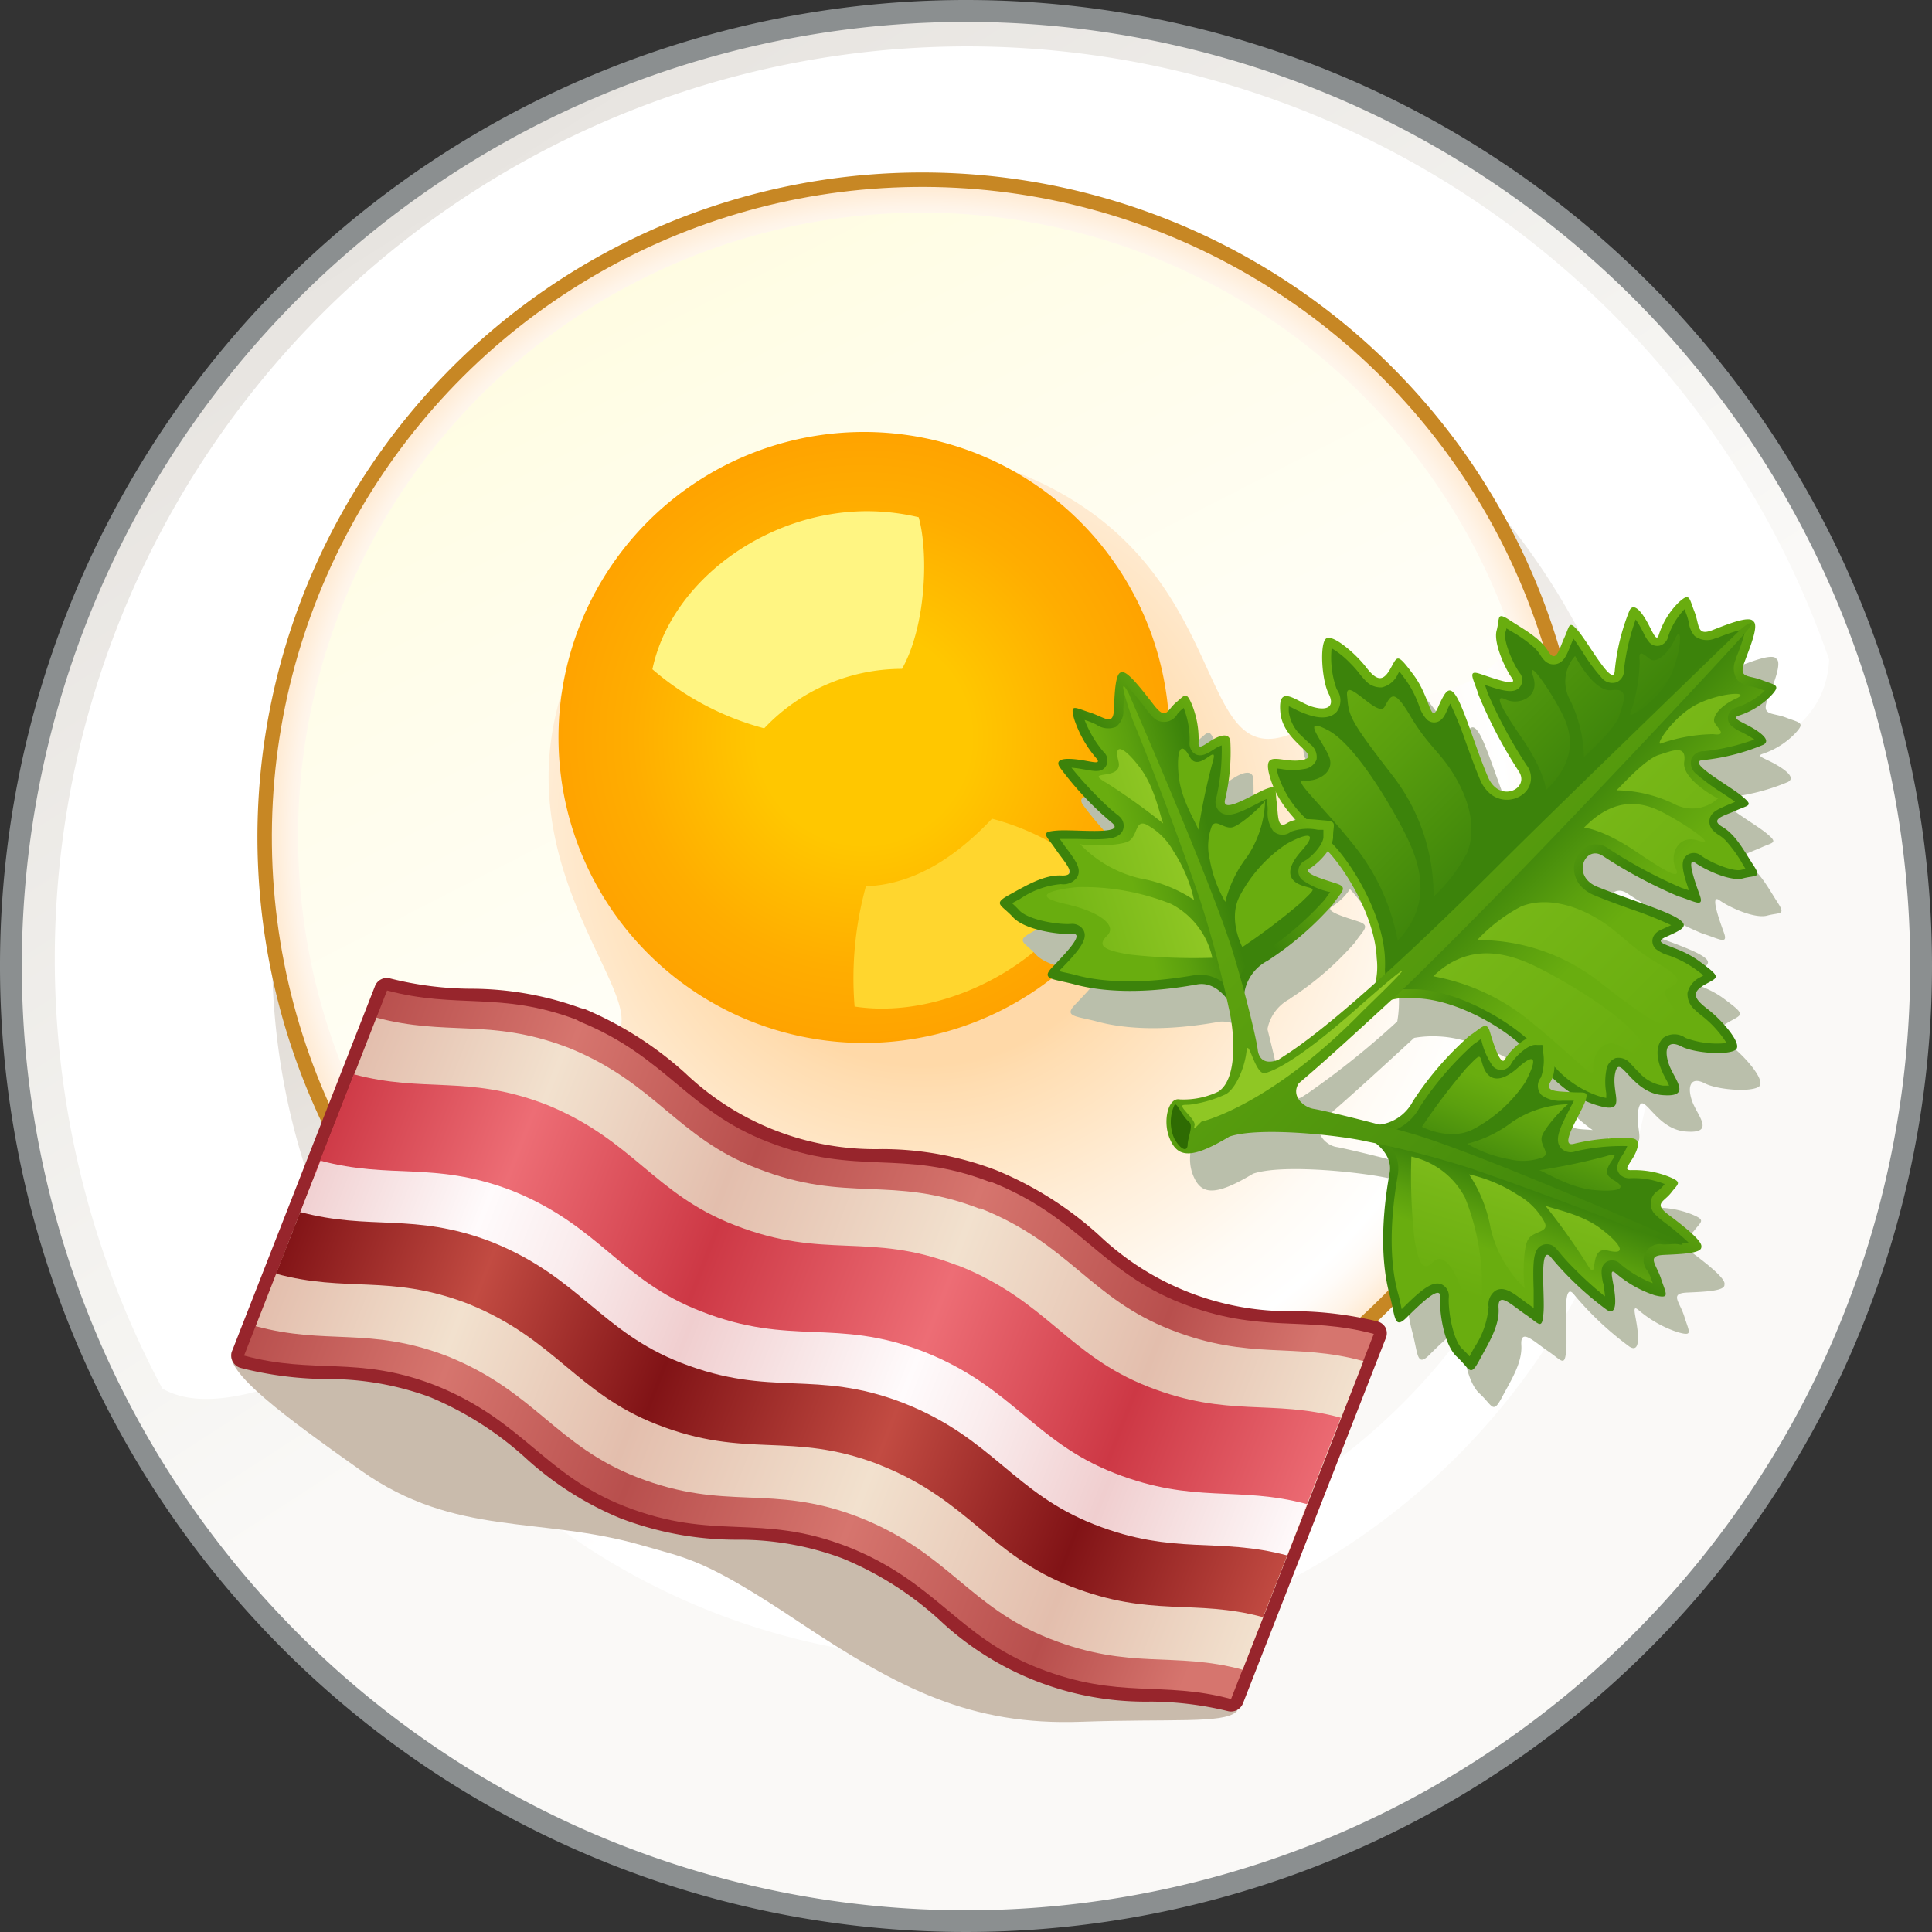 <svg xmlns="http://www.w3.org/2000/svg" xmlns:xlink="http://www.w3.org/1999/xlink" viewBox="0 0 187.84 187.85"><rect x="0" y="0" width="187.84" height="187.85" fill="#333333" stroke="none"/><defs><linearGradient id="linear-gradient" x1="6.99" y1="-41.16" x2="99.66" y2="102.84" gradientUnits="userSpaceOnUse"><stop offset="0" stop-color="#dbd6d1"/><stop offset="0.83" stop-color="#f4f3f0"/><stop offset="1" stop-color="#faf9f7"/></linearGradient><linearGradient id="linear-gradient-2" x1="66.19" y1="45.5" x2="109.54" y2="121.19" gradientUnits="userSpaceOnUse"><stop offset="0" stop-color="#dbcfc2"/><stop offset="0.54" stop-color="#ede8e1"/><stop offset="1" stop-color="#fff"/></linearGradient><linearGradient id="linear-gradient-3" x1="66.19" y1="44.5" x2="109.54" y2="120.19" gradientUnits="userSpaceOnUse"><stop offset="0" stop-color="#d6cfc7"/><stop offset="0.58" stop-color="#edeae6"/><stop offset="1" stop-color="#fff"/></linearGradient><linearGradient id="linear-gradient-4" x1="-10.6" y1="-10.6" x2="124.41" y2="124.42" xlink:href="#linear-gradient"/><radialGradient id="radial-gradient" cx="89.66" cy="81.38" r="63.22" gradientTransform="translate(1.02 -1.11) rotate(0.71)" gradientUnits="userSpaceOnUse"><stop offset="0.35" stop-color="#ffd9a8"/><stop offset="0.39" stop-color="#ffddb1"/><stop offset="0.62" stop-color="#ffefdb"/><stop offset="0.79" stop-color="#fffbf5"/><stop offset="0.9" stop-color="#fff"/><stop offset="0.93" stop-color="#fffcf9"/><stop offset="0.97" stop-color="#fff4e8"/><stop offset="1" stop-color="#ffebd4"/></radialGradient><linearGradient id="linear-gradient-5" x1="114.89" y1="130.84" x2="59.29" y2="21.86" gradientUnits="userSpaceOnUse"><stop offset="0" stop-color="#fff"/><stop offset="0.35" stop-color="#fffef9"/><stop offset="0.82" stop-color="#fffde8"/><stop offset="1" stop-color="#fffce0"/></linearGradient><radialGradient id="radial-gradient-2" cx="84" cy="71.69" r="29.69" gradientUnits="userSpaceOnUse"><stop offset="0.35" stop-color="#ffc700"/><stop offset="0.35" stop-color="#ffc700"/><stop offset="0.76" stop-color="#ffad00"/><stop offset="1" stop-color="#ffa300"/></radialGradient><linearGradient id="linear-gradient-6" x1="651.86" y1="905.11" x2="664.5" y2="905.11" gradientTransform="translate(328.28 -1024.78) rotate(45)" gradientUnits="userSpaceOnUse"><stop offset="0" stop-color="#69ad0f"/><stop offset="0.38" stop-color="#5ba00e"/><stop offset="1" stop-color="#3c830b"/></linearGradient><linearGradient id="linear-gradient-7" x1="667.04" y1="904.66" x2="654.9" y2="904.66" xlink:href="#linear-gradient-6"/><linearGradient id="linear-gradient-8" x1="152.22" y1="106.87" x2="145.87" y2="119.73" gradientTransform="matrix(1, 0, 0, 1, 0, 0)" xlink:href="#linear-gradient-6"/><linearGradient id="linear-gradient-9" x1="683.59" y1="941.31" x2="679.73" y2="933.13" gradientTransform="translate(328.28 -1024.78) rotate(45)" gradientUnits="userSpaceOnUse"><stop offset="0.23" stop-color="#69ad0f"/><stop offset="0.52" stop-color="#5ba00e"/><stop offset="1" stop-color="#3c830b"/></linearGradient><linearGradient id="linear-gradient-10" x1="123.45" y1="75.5" x2="115.48" y2="82.15" gradientTransform="matrix(1, 0, 0, 1, 0, 0)" xlink:href="#linear-gradient-6"/><linearGradient id="linear-gradient-11" x1="628.52" y1="938.21" x2="632.83" y2="930.75" xlink:href="#linear-gradient-6"/><linearGradient id="linear-gradient-12" x1="616.92" y1="917.01" x2="693.73" y2="917.01" xlink:href="#linear-gradient-6"/><linearGradient id="linear-gradient-13" x1="684.06" y1="944.1" x2="674.74" y2="926.44" gradientTransform="translate(328.28 -1024.78) rotate(45)" gradientUnits="userSpaceOnUse"><stop offset="0" stop-color="#69ad0f"/><stop offset="0.44" stop-color="#77b717"/><stop offset="1" stop-color="#8fc724"/></linearGradient><linearGradient id="linear-gradient-14" x1="673.04" y1="923.83" x2="677.92" y2="934.57" xlink:href="#linear-gradient-9"/><linearGradient id="linear-gradient-15" x1="2849.8" y1="944.1" x2="2840.48" y2="926.44" gradientTransform="matrix(-0.71, -0.71, -0.71, 0.71, 2786.5, 1433.44)" xlink:href="#linear-gradient-13"/><linearGradient id="linear-gradient-16" x1="2838.77" y1="923.83" x2="2843.65" y2="934.57" gradientTransform="matrix(-0.71, -0.71, -0.71, 0.71, 2786.5, 1433.44)" xlink:href="#linear-gradient-9"/><linearGradient id="linear-gradient-17" x1="677.95" y1="905.13" x2="633.6" y2="905.13" xlink:href="#linear-gradient-13"/><linearGradient id="linear-gradient-18" x1="621.41" y1="905.13" x2="655.26" y2="905.13" xlink:href="#linear-gradient-9"/><linearGradient id="linear-gradient-19" x1="3667.93" y1="1760.76" x2="3667.93" y2="1863.29" gradientTransform="translate(3102.49 -2625.03) rotate(111.37)" gradientUnits="userSpaceOnUse"><stop offset="0.05" stop-color="#d6756e"/><stop offset="0.19" stop-color="#b84f4d"/><stop offset="0.4" stop-color="#d6756e"/><stop offset="0.61" stop-color="#b84f4d"/><stop offset="0.81" stop-color="#d6756e"/><stop offset="1" stop-color="#b84f4d"/></linearGradient><linearGradient id="linear-gradient-20" x1="3667.77" y1="1760.95" x2="3667.77" y2="1862.73" gradientTransform="translate(3102.49 -2625.03) rotate(111.37)" gradientUnits="userSpaceOnUse"><stop offset="0" stop-color="#f2e1ce"/><stop offset="0.19" stop-color="#e3bead"/><stop offset="0.4" stop-color="#f2e1ce"/><stop offset="0.63" stop-color="#e3bead"/><stop offset="0.82" stop-color="#f2e1ce"/><stop offset="1" stop-color="#e3bead"/></linearGradient><linearGradient id="linear-gradient-21" x1="3662.82" y1="1759.83" x2="3662.82" y2="1863.67" gradientTransform="translate(3102.49 -2625.03) rotate(111.37)" gradientUnits="userSpaceOnUse"><stop offset="0" stop-color="#ed6d75"/><stop offset="0.2" stop-color="#cd3845"/><stop offset="0.4" stop-color="#ed6d75"/><stop offset="0.62" stop-color="#cd3845"/><stop offset="0.82" stop-color="#ed6d75"/><stop offset="1" stop-color="#cd3845"/></linearGradient><linearGradient id="linear-gradient-22" x1="3671.12" y1="1760.16" x2="3671.12" y2="1863.56" gradientTransform="translate(3102.49 -2625.03) rotate(111.37)" gradientUnits="userSpaceOnUse"><stop offset="0" stop-color="#fffbfc"/><stop offset="0.19" stop-color="#f0cecf"/><stop offset="0.32" stop-color="#faeced"/><stop offset="0.4" stop-color="#fffbfc"/><stop offset="0.61" stop-color="#f0cecf"/><stop offset="0.74" stop-color="#faeced"/><stop offset="0.83" stop-color="#fffbfc"/><stop offset="1" stop-color="#f0cecf"/></linearGradient><linearGradient id="linear-gradient-23" x1="3675.22" y1="1760.45" x2="3675.22" y2="1863.14" gradientTransform="translate(3102.49 -2625.03) rotate(111.37)" gradientUnits="userSpaceOnUse"><stop offset="0" stop-color="#c24b42"/><stop offset="0.2" stop-color="#811316"/><stop offset="0.4" stop-color="#c24b42"/><stop offset="0.62" stop-color="#811316"/><stop offset="0.81" stop-color="#c24b42"/><stop offset="1" stop-color="#811316"/></linearGradient></defs><g id="Layer_2" data-name="Layer 2"><g id="Layer_1-2" data-name="Layer 1"><path d="M187.84,93.92A93.92,93.92,0,1,1,93.92,0,93.92,93.92,0,0,1,187.84,93.92Z" style="fill:#8b8f90"/><path d="M185.72,93.92A91.8,91.8,0,1,1,93.92,2.13,91.8,91.8,0,0,1,185.72,93.92Z" style="fill:url(#linear-gradient)"/><path d="M161.38,93.92A67.46,67.46,0,1,1,93.92,26.47,67.46,67.46,0,0,1,161.38,93.92Z" style="fill:url(#linear-gradient-2)"/><path d="M168.9,73.72c6.45-2.08,8.75-5.66,8.94-9.59A88.71,88.71,0,1,0,15.78,135c8.89,5.14,30.64-10,64.41-28.58C117,86.13,157.24,77.48,168.9,73.72Z" style="fill:#fff"/><path d="M161.38,92.92A67.46,67.46,0,1,1,93.92,25.47,67.46,67.46,0,0,1,161.38,92.92Z" style="fill:url(#linear-gradient-3)"/><path d="M154,93.92A60.12,60.12,0,1,1,93.92,33.8,60.12,60.12,0,0,1,154,93.92Z" style="fill:url(#linear-gradient-4)"/><path d="M142.51,80.79c4.21-1.36,5.71-3.7,5.83-6.26A57.87,57.87,0,1,0,42.62,120.77c5.8,3.35,20-6.51,42-18.65C108.67,88.88,134.91,83.24,142.51,80.79Z" style="fill:#fff"/><path d="M154.27,81.38A64.62,64.62,0,1,1,89.66,16.77,64.61,64.61,0,0,1,154.27,81.38Z" style="fill:#c78724"/><circle cx="89.66" cy="81.38" r="63.22" transform="translate(-1.01 1.13) rotate(-0.71)" style="fill:url(#radial-gradient)"/><path d="M140.93,67c3.81-1.23,5.52-3.22,6-5.46A60.63,60.63,0,1,0,36.17,109.94c4.44,1.14,12.21-2.71,23.17-8.88,5.83-3.28-14.09-18.32-2.07-39.8,4.54-8.13,30.48-18.84,38.58-16.38,25.11,7.65,19.29,30.58,29.71,26.47C132.34,68.68,138,67.94,140.93,67Z" style="fill:url(#linear-gradient-5)"/><path d="M113.7,71.69A29.7,29.7,0,1,1,84,42,29.7,29.7,0,0,1,113.7,71.69Z" style="fill:url(#radial-gradient-2)"/><path d="M89.32,50.29a22,22,0,0,0-5-.59c-9.82,0-19.09,6.81-20.89,15.37A27.41,27.41,0,0,0,74.3,70.81l0,0a18.41,18.41,0,0,1,13.4-5.78C90.08,60.78,90.27,53.68,89.32,50.29Z" style="fill:#fff582"/><path d="M83.09,97.86c9.46,1.45,20.61-5.23,23.07-13.15a24.38,24.38,0,0,0-9.71-5.11l0,0c-3,3.17-7.11,6.38-12.26,6.57A33.62,33.62,0,0,0,83.09,97.86Z" style="fill:#ffd62e"/><path d="M171.39,73.29a7.8,7.8,0,0,0,3.16-2c1-1.07.44-1-.9-1.52s-2.43-.14-1.79-1.78,1.4-3.57.85-3.94c-.37-.55-2.34.23-3.94.85s-1.26-.44-1.79-1.79-.44-1.86-1.51-.9a7.8,7.8,0,0,0-1.95,3.16c-.21.66-.47,0-1-1s-1.38-2.24-1.84-1.39a20.43,20.43,0,0,0-1.48,5.83c-.1,1.82-2.44-2.44-3.47-3.7s-.9-.66-1.42.49-.83,2.63-1.61,1.34-2.38-2.12-3.71-3-1-.2-1.29,1,.82,3.7,1.49,4.64-1.84,0-3.12-.43-.61.49-.11,2.1a45,45,0,0,0,3.93,7.34c1.12,1.7-1.89,3.14-3,.55s-2.22-6.32-3-7.71-1.16-.59-1.89,1-.69-1-2.35-3.23-1.54-1.82-2.29-.52-1.37,1-2.36-.27-3.33-3.32-3.9-2.68-.37,4,.3,5.31-.22,1.72-1.69,1.23-3.3-2.31-3,.63,4.14,4.14,2.17,4.57-4.11-1.29-3.14,1.83c.1.32.22.6.34.89a1.38,1.38,0,0,0-.73.13c-1.2.42-4.46,2.6-4,1a20,20,0,0,0,.5-5.65c-.12-.94-1.23-.46-1.94,0s-1.18.84-1.15.17a8.84,8.84,0,0,0-.62-3.66c-.58-1.39-.68-1-1.57-.26s-1,1.79-2.15.25-2.58-3.35-3.11-3.18c-.63-.07-.71,2-.78,3.63s-.9.73-2.36.27-1.93-.89-1.49.65a11.28,11.28,0,0,0,2.12,3.78c.54.64-.23.4-1.36.21s-2.8-.31-2.18.68a30.12,30.12,0,0,0,5,5.34c1.71,1.32-3.48.69-5.24.82s-1.11.43-.2,1.77,2.29,2.68.6,2.6-3.46,1-5.09,1.89-.75.93.38,2.17,4.45,1.71,5.78,1.62-.9,2.13-2,3.29.21,1.08,2.22,1.62,5.83,1.1,11.89,0a3.18,3.18,0,0,1,3,1.61c.06.27.11.49.15.64.58,2.42.87,6.75-.87,8.07l-.09.07a7.7,7.7,0,0,1-3.79.78c-1.12-.24-1.69,2.09-1,3.77.77,1.9,2.09,2.09,5.84-.16,3-1,11-.08,13.33.48l.79.18a3.06,3.06,0,0,1,1.36,2.88c-1.1,6.06-.54,9.89,0,11.89s.41,3.42,1.62,2.22,3.39-3.36,3.29-2.05.35,4.62,1.62,5.78,1.28,2.06,2.17.38,2-3.37,1.89-5.09,1.23-.34,2.6.59,1.63,1.6,1.77-.19-.49-7,.82-5.24a30.46,30.46,0,0,0,5.34,5c1,.61.88-1,.69-2.19s-.43-1.9.2-1.36a11.21,11.21,0,0,0,3.78,2.13c1.54.44,1.12,0,.66-1.49s-1.49-2.28.27-2.36,3.7-.15,3.62-.78c.18-.53-1.67-2-3.18-3.12s-.46-1.23.25-2.14,1.13-1-.26-1.57a9.06,9.06,0,0,0-3.66-.63c-.67,0-.27-.41.17-1.14s.9-1.82,0-2a20.12,20.12,0,0,0-5.66.51c-1.63.49.55-2.78,1-4l.07-.23a9.15,9.15,0,0,0,1.07.42c3.13,1,1.4-1.12,1.84-3.14s1.56,1.91,4.57,2.16,1.12-1.56.63-3-.09-2.37,1.23-1.69,4.66.88,5.31.3-1.4-2.92-2.69-3.9-1.59-1.6-.26-2.36,1.71-.64-.52-2.29-4.88-1.62-3.24-2.36,2.39-1.07,1-1.88-5.15-2-7.71-3-1.15-4.1.54-3a46.64,46.64,0,0,0,7.34,3.93c1.61.49,2.57,1.17,2.1-.11s-1.36-3.8-.42-3.12,3.42,1.82,4.64,1.49,1.84,0,1-1.29-1.68-2.93-2.95-3.71.17-1.07,1.34-1.61,1.75-.4.49-1.43-5.53-3.36-3.7-3.46a20.4,20.4,0,0,0,5.83-1.49c.85-.45-.45-1.32-1.4-1.83S170.72,73.5,171.39,73.29Zm-46,23.82a30.24,30.24,0,0,0,6.36-5.49c.77-1.16,1.53-1.61.39-2s-3.44-1-2.65-1.47a5.88,5.88,0,0,0,1.76-1.7c1.91,2,4.59,6.55,4.75,10.37a11.08,11.08,0,0,1-.15,2.49,81.73,81.73,0,0,1-8.61,6.92l-.72.47c-1.27.48-1.89,0-2-1-.11-.69-.62-3-1.29-5.64A4.19,4.19,0,0,1,125.43,97.11Zm2.75-13.65a2.47,2.47,0,0,0-.86.32c-1,.62-.84-.79-1-2.08,0-.37,0-.65-.06-.88A11.37,11.37,0,0,0,128.18,83.46Zm.35,25.55c2.82-2.42,5.95-5.29,9-8.1a10.49,10.49,0,0,1,2.4-.14c3.58.15,7.78,2.51,10,4.38a5.75,5.75,0,0,0-1.42,1.55c-.44.79-1.13-1.51-1.47-2.65s-.8-.38-2,.38a30.76,30.76,0,0,0-5.49,6.36,4.12,4.12,0,0,1-3.26,2.24c-2.87-.75-5.62-1.4-6.35-1.52C129,111.35,127.7,110.22,128.53,109Zm24.37-.1a1.73,1.73,0,0,0,.22-.5,13.87,13.87,0,0,0,1.77,1.46C153.62,109.75,152.29,109.87,152.9,108.91Z" style="fill:#babfab"/><path d="M94.87,130.45s27.95,33.72,25.31,36c-1.34,1.14-6.23.64-15.07.95-10.68.38-17.58-3.14-27.46-9.72-9.15-6.11-10.73-6.13-15.26-7.44-9.91-2.86-18.11-.77-27.27-7.25-7.22-5.11-13.54-9.72-12.55-11.64C24.09,128.39,94.87,130.45,94.87,130.45Z" style="fill:#c9bbac"/><path d="M166,98.09c-1.29-1-1.59-1.59-.26-2.35s1.71-.64-.53-2.29-4.87-1.62-3.23-2.36,2.39-1.07,1-1.88-5.14-1.95-7.7-3-1.15-4.1.54-3a46.64,46.64,0,0,0,7.34,3.93c1.61.49,2.56,1.17,2.1-.11s-1.36-3.8-.42-3.13,3.41,1.83,4.63,1.5,1.85,0,1-1.29-1.68-2.93-3-3.71.18-1.07,1.35-1.61,1.75-.4.49-1.43-5.53-3.36-3.7-3.46a20.59,20.59,0,0,0,5.83-1.49c.85-.45-.46-1.33-1.4-1.83s-1.65-.77-1-1a7.63,7.63,0,0,0,3.15-1.94c1-1.07.45-1-.89-1.52S169,66,169.62,64.34s1.4-3.57.84-3.94c-.37-.55-2.33.22-3.93.85s-1.26-.44-1.79-1.79-.44-1.87-1.52-.9a7.7,7.7,0,0,0-1.94,3.16c-.21.66-.48,0-1-1s-1.38-2.25-1.84-1.39A20.74,20.74,0,0,0,157,65.17c-.09,1.82-2.43-2.44-3.46-3.7s-.9-.67-1.43.49-.82,2.62-1.6,1.34-2.38-2.12-3.72-3-.95-.19-1.28,1,.82,3.7,1.49,4.63-1.85,0-3.12-.42-.61.49-.11,2.1A45.41,45.41,0,0,0,147.67,75c1.11,1.7-1.89,3.14-3,.55s-2.21-6.33-3-7.71-1.17-.59-1.89,1-.69-1-2.35-3.23-1.54-1.82-2.29-.52-1.38,1-2.36-.27-3.33-3.32-3.9-2.69-.37,4,.3,5.32-.22,1.71-1.69,1.23-3.3-2.31-3,.63,4.14,4.14,2.16,4.57-4.1-1.3-3.13,1.83,3.48,4.94,5.39,6.85,4.78,6.64,4.94,10.59a6.93,6.93,0,0,1-.67,3.93l.65.65a7,7,0,0,1,3.93-.67c4,.16,8.68,3,10.59,5s3.67,4.39,6.85,5.38,1.4-1.11,1.84-3.13,1.55,1.91,4.57,2.16,1.12-1.56.63-3.05-.09-2.36,1.23-1.68,4.66.88,5.31.3S167.31,99.07,166,98.09Z" style="fill:url(#linear-gradient-6)"/><path d="M150.07,102.6c.38.41.77.83,1.18,1.23a10,10,0,0,0,4.16,2.73,6.74,6.74,0,0,0,.76.19c0-.15,0-.33,0-.47a6.21,6.21,0,0,1,0-2.2,1.48,1.48,0,0,1,.91-1.21,1.5,1.5,0,0,1,1.48.58c.11.1.22.22.34.35s.27.29.43.44a3.91,3.91,0,0,0,2.35,1.31c.27,0,.46,0,.6,0-.09-.21-.23-.49-.34-.69a8.92,8.92,0,0,1-.55-1.22c-.55-1.66,0-2.42.32-2.73a1.84,1.84,0,0,1,2.16,0,8.78,8.78,0,0,0,4,.5,10.37,10.37,0,0,0-2.34-2.6,8.27,8.27,0,0,1-.76-.65,2,2,0,0,1-.7-1.63,2.31,2.31,0,0,1,1.3-1.55l.25-.15c-.24-.2-.55-.43-.87-.66a10.31,10.31,0,0,0-2.54-1.29,3.53,3.53,0,0,1-1.24-.63,1.06,1.06,0,0,1-.3-.93c.11-.62.72-.89,1-1l.81-.37a36,36,0,0,0-3.92-1.56c-1.22-.44-2.49-.9-3.56-1.35a3.64,3.64,0,0,1-1.17-.76,2.54,2.54,0,0,1-.26-3.41,2,2,0,0,1,2.8-.37,46.46,46.46,0,0,0,7.11,3.82l.73.24c-.69-2-.85-2.91-.18-3.42a1.13,1.13,0,0,1,1.39.07c.94.68,3.1,1.58,3.88,1.36l.41-.09-.26-.43a13.11,13.11,0,0,0-1.67-2.33,3.41,3.41,0,0,0-.66-.53,2.82,2.82,0,0,1-.51-.39,1.23,1.23,0,0,1-.39-1.15c.15-.74.91-1,1.71-1.37l.63-.26.13-.07c-.32-.24-.79-.55-1.29-.88a20.13,20.13,0,0,1-2.47-1.82,1.36,1.36,0,0,1-.48-1.47,1.25,1.25,0,0,1,1.22-.74,20.63,20.63,0,0,0,4.9-1.14,9.21,9.21,0,0,0-.84-.51l-.4-.21a4,4,0,0,1-1-.62,1,1,0,0,1-.3-1,1.17,1.17,0,0,1,.86-.8,7.18,7.18,0,0,0,2.69-1.61l-.49-.18a5.73,5.73,0,0,0-.85-.24,2.44,2.44,0,0,1-1.28-.56h0a2,2,0,0,1-.16-2.13l0-.1a18,18,0,0,0,.93-2.81A16.45,16.45,0,0,0,167,62l-.1,0a2,2,0,0,1-2.13-.16,2.46,2.46,0,0,1-.57-1.28,5,5,0,0,0-.24-.85c-.07-.17-.12-.33-.18-.48a6.91,6.91,0,0,0-1.6,2.68,1.15,1.15,0,0,1-.81.86,1.05,1.05,0,0,1-1-.3,4.08,4.08,0,0,1-.61-1l-.22-.41a7.19,7.19,0,0,0-.51-.83,21.53,21.53,0,0,0-1.14,4.9,1.22,1.22,0,0,1-.74,1.21,1.34,1.34,0,0,1-1.46-.48,17.63,17.63,0,0,1-1.82-2.47c-.33-.49-.65-1-.89-1.29l-.06.14c-.1.2-.18.42-.27.63-.32.8-.62,1.55-1.37,1.7a1.21,1.21,0,0,1-1.14-.38h0a2.82,2.82,0,0,1-.39-.52,4.26,4.26,0,0,0-.53-.66,12.67,12.67,0,0,0-2.34-1.66l-.42-.26c0,.12-.06.26-.1.4-.21.78.69,2.94,1.36,3.89a1.12,1.12,0,0,1,.08,1.38c-.52.67-1.44.51-3.43-.17.08.22.17.46.24.72a45.25,45.25,0,0,0,3.83,7.11,2,2,0,0,1-.38,2.81,2.54,2.54,0,0,1-3.4-.27,3.54,3.54,0,0,1-.76-1.16c-.46-1.08-.91-2.34-1.36-3.57A36,36,0,0,0,141,68.41c-.13.24-.26.54-.38.81s-.41.9-1,1a1,1,0,0,1-.93-.31h0A3.31,3.31,0,0,1,138,68.7a10.35,10.35,0,0,0-1.29-2.55c-.23-.31-.46-.62-.66-.87l-.14.26a2.27,2.27,0,0,1-1.56,1.29,2,2,0,0,1-1.63-.7,8.36,8.36,0,0,1-.64-.76,10.08,10.08,0,0,0-.81-.9,8.42,8.42,0,0,0-1.8-1.44,9,9,0,0,0,.5,4,1.82,1.82,0,0,1,0,2.16c-.3.36-1.06.87-2.73.32A8.8,8.8,0,0,1,126,69c-.21-.1-.48-.25-.69-.33a4.07,4.07,0,0,0,0,.59,3.94,3.94,0,0,0,1.31,2.36l.45.43.35.33a1.55,1.55,0,0,1,.58,1.48,1.48,1.48,0,0,1-1.22.91,6.17,6.17,0,0,1-2.19,0l-.47-.06a4.28,4.28,0,0,0,.19.77A10.12,10.12,0,0,0,127,79.62c.4.4.83.79,1.24,1.17s.82.76,1.21,1.15c2,2,5,6.93,5.2,11.18a11.8,11.8,0,0,1,0,1.19l.12,1.75,1.75.12c.37,0,.77,0,1.19,0,4.25.18,9.18,3.21,11.18,5.21C149.31,101.78,149.7,102.19,150.07,102.6Z" style="fill:url(#linear-gradient-7)"/><path d="M161.51,124.37c-.46-1.46-1.49-2.28.27-2.36s3.7-.15,3.63-.78c.17-.53-1.68-2-3.18-3.12s-.46-1.23.25-2.15,1.13-1-.26-1.57a9.19,9.19,0,0,0-3.66-.62c-.67,0-.27-.41.17-1.14s.9-1.82,0-1.95a19.72,19.72,0,0,0-5.65.51c-1.64.48.54-2.78,1-4s0-.91-1.26-1-2.7,0-2.08-1,.36-2.44.27-3.69-.39-.8-1.58-.8-2.68,1.51-3.1,2.28-1.13-1.51-1.47-2.65-.8-.39-2,.38a30.76,30.76,0,0,0-5.49,6.36,4.28,4.28,0,0,1-5.41,2s-2.89-.69.67,1.44c.71.21,2.83,1.57,2.48,3.51-1.1,6.06-.54,9.89,0,11.89s.41,3.42,1.62,2.22,3.39-3.36,3.29-2,.35,4.62,1.62,5.78,1.27,2.06,2.17.38,2-3.37,1.89-5.09,1.23-.34,2.6.59,1.63,1.6,1.77-.19-.5-7,.82-5.24a30.88,30.88,0,0,0,5.34,5c1,.61.87-1.06.68-2.19s-.43-1.9.21-1.36a11.1,11.1,0,0,0,3.78,2.13C162.4,126.3,162,125.84,161.51,124.37Z" style="fill:url(#linear-gradient-8)"/><path d="M142.15,131.13l0,0a8.26,8.26,0,0,1,.73.75l.06-.13.37-.68a8.38,8.38,0,0,0,1.42-4,1.64,1.64,0,0,1,.69-1.6c.81-.43,1.63.19,2.58.9.23.17.47.35.72.52l.39.28c0-.44,0-1.07,0-1.74-.08-2.68-.08-4,.85-4.38a1.15,1.15,0,0,1,1.33.34,2.1,2.1,0,0,1,.23.26,20.9,20.9,0,0,0,1.52,1.68,34.52,34.52,0,0,0,3,2.71c0-.23-.05-.52-.11-.89q0-.26-.09-.48c-.15-.84-.29-1.58.38-2a1.1,1.1,0,0,1,1.36.26,11.18,11.18,0,0,0,3.1,1.83c0-.08-.05-.16-.08-.25a6.38,6.38,0,0,0-.38-.91,1.57,1.57,0,0,1,1.46-2.61h.09c.66,0,1.74-.08,2.4-.18l-.06-.06a27.79,27.79,0,0,0-2.41-2l-.08-.07a4.65,4.65,0,0,1-.54-.47,1.48,1.48,0,0,1,.18-2.48,3.12,3.12,0,0,0,.45-.44l.15-.19-.06,0a8.07,8.07,0,0,0-3.26-.55,1.3,1.3,0,0,1-1-.32c-.62-.62-.14-1.37.17-1.87l.19-.3a3.5,3.5,0,0,0,.31-.63,20.16,20.16,0,0,0-5,.5,1.32,1.32,0,0,1-1.39-.25h0c-.78-.78-.13-2.05.69-3.66.19-.38.39-.76.51-1l-.45,0-.69,0a3,3,0,0,1-2-.55,1.29,1.29,0,0,1-.06-1.72,5,5,0,0,0,.18-2.63c0-.18,0-.35-.05-.53h0a6.27,6.27,0,0,1-.69,0c-.72,0-1.94,1.12-2.33,1.82a1.13,1.13,0,0,1-.83.61,1.1,1.1,0,0,1-.95-.35A7.18,7.18,0,0,1,144,101c-.2.15-.44.34-.72.52a30.64,30.64,0,0,0-5.21,6.07,5.06,5.06,0,0,1-4.08,2.7,5.33,5.33,0,0,1,.75.63,3.65,3.65,0,0,1,1.17,3.28c-1,5.71-.58,9.4,0,11.49.14.48.23.92.31,1.31l.06.29c2-2,3.3-3.1,4.24-2.16a1.25,1.25,0,0,1,.34,1C140.78,127.31,141.22,130.19,142.15,131.13Z" style="fill:url(#linear-gradient-9)"/><path d="M121.24,98.81a4.28,4.28,0,0,1,2-5.4,30.76,30.76,0,0,0,6.36-5.49c.77-1.16,1.52-1.62.39-2s-3.44-1-2.66-1.47,2.28-1.88,2.28-3.1.44-1.48-.79-1.58-2.74-.34-3.7.27-.83-.79-1-2.09.12-1.66-1-1.25-4.46,2.6-4,1a20,20,0,0,0,.5-5.65c-.13-.94-1.23-.46-1.94,0s-1.18.84-1.15.17a9,9,0,0,0-.62-3.66c-.58-1.39-.69-1-1.57-.26s-.95,1.79-2.15.25-2.58-3.36-3.12-3.18c-.63-.07-.7,2-.77,3.63s-.9.73-2.37.26-1.92-.88-1.49.66a11.27,11.27,0,0,0,2.13,3.78c.54.64-.24.39-1.36.21s-2.8-.32-2.18.68a30.75,30.75,0,0,0,5,5.34c1.71,1.32-3.47.69-5.23.82s-1.11.43-.2,1.77,2.29,2.68.59,2.6-3.45,1-5.08,1.89-.76.93.38,2.17,4.45,1.71,5.77,1.62-.89,2.12-2,3.29.22,1.08,2.23,1.62,5.83,1.1,11.89,0c1.94-.36,3.3,1.76,3.5,2.48C121.93,101.71,121.24,98.81,121.24,98.81Z" style="fill:url(#linear-gradient-10)"/><path d="M103.34,94.51c.38.08.82.17,1.3.3,2.09.57,5.78,1,11.5,0A3.66,3.66,0,0,1,119.42,96a5.45,5.45,0,0,1,.63.75,5,5,0,0,1,2.7-4.08,30.85,30.85,0,0,0,6.06-5.21c.19-.28.37-.53.52-.72a7.26,7.26,0,0,1-2.74-1.21,1.08,1.08,0,0,1-.34-1,1.1,1.1,0,0,1,.61-.84c.7-.38,1.81-1.6,1.81-2.32,0-.27,0-.51,0-.69h0l-.53,0a4.87,4.87,0,0,0-2.62.18,1.3,1.3,0,0,1-1.73-.06,3,3,0,0,1-.54-2c0-.23,0-.46-.06-.69s0-.31,0-.45c-.27.12-.66.31-1,.5-1.61.83-2.89,1.48-3.66.7a1.28,1.28,0,0,1-.25-1.39,20.7,20.7,0,0,0,.5-5,3.23,3.23,0,0,0-.64.31l-.29.19c-.5.31-1.25.78-1.87.17a1.26,1.26,0,0,1-.32-1,8.3,8.3,0,0,0-.56-3.26l0-.06-.19.15a3.75,3.75,0,0,0-.44.45,1.48,1.48,0,0,1-2.48.18,4.54,4.54,0,0,1-.47-.54l-.06-.08a29.74,29.74,0,0,0-2-2.41l-.06-.06c-.11.66-.15,1.73-.18,2.39V69a1.91,1.91,0,0,1-.72,1.67,2,2,0,0,1-1.89-.21,6.76,6.76,0,0,0-.9-.38l-.26-.08a10.94,10.94,0,0,0,1.84,3.1,1.11,1.11,0,0,1,.25,1.36c-.38.67-1.11.53-2,.37l-.48-.08c-.36-.06-.66-.09-.89-.11a36.38,36.38,0,0,0,2.72,3,19.41,19.41,0,0,0,1.67,1.52,2.3,2.3,0,0,1,.27.22,1.19,1.19,0,0,1,.34,1.34c-.4.93-1.71.93-4.39.85-.66,0-1.3,0-1.74,0,.09.13.19.26.28.4s.35.49.53.72c.71,1,1.32,1.77.89,2.58a1.64,1.64,0,0,1-1.6.69,8.34,8.34,0,0,0-3.94,1.42l-.68.37-.13.06a9.89,9.89,0,0,1,.74.73l0,0c.94.94,3.83,1.38,5,1.29a1.27,1.27,0,0,1,1,.34c.94.93-.19,2.23-2.17,4.24Z" style="fill:url(#linear-gradient-11)"/><path d="M163,120.54s-19.12-8.4-25.69-10.31c-3.72-1.09-8.59-2.26-9.59-2.42s-2.26-1.29-1.43-2.5c3-2.54,6.25-5.57,9.46-8.51,1.78-1.63,7.7-7.56,12-12,10.12-10.46,21.21-22.38,22-23.35,1.3-1.52,0-.72-.43-.33,0,0-18.06,17.45-23.2,22.59S130.81,98.81,125,102.57l-.72.47c-1.27.48-1.89-.05-2-1S121.12,96.67,120,93c-1.92-6.56-10.31-25.69-10.31-25.69-.91-1.57-.4.27.4,2.6,2.15,5.25,4.61,11.8,6.53,17.42a104.39,104.39,0,0,1,2.84,10.63c.58,2.43.87,6.75-.88,8.08l-.08.07a7.84,7.84,0,0,1-3.79.78c-1.12-.24-1.69,2.09-1,3.77.77,1.9,2.08,2.09,5.83-.16,3-1,11-.08,13.34.48A91.06,91.06,0,0,1,143,113.6c5.62,1.93,12.18,4.39,17.43,6.53C162.73,120.93,164.58,121.44,163,120.54Z" style="fill:url(#linear-gradient-12)"/><path d="M116.8,109.06s6.69-1.51,15.73-10.8c7.53-7.28,2-2.51-.71-.12s-6.53,5.52-8.79,6.19c-1,.29-1.67-3.6-1.84-2.09s-1,3.55-2,4.14a12,12,0,0,1-3.35,1c-.58.09-1.08-.08-.83.34s1.25,1.25,1.13,1.71S116.17,109.69,116.8,109.06Z" style="fill:#8fc724"/><path d="M142.44,116.45a7.76,7.76,0,0,0-5.22-4,55.81,55.81,0,0,0,.3,8c.45,2.83,1,3.11,1.86,2.21s2.27.56,3.06,4.07,1.41,1.3,1.64-1.19A22.88,22.88,0,0,0,142.44,116.45Zm6.17,4c.56-.79,2-.62,1.58-1.58a6.57,6.57,0,0,0-2.62-2.69,14.47,14.47,0,0,0-4.74-2,13.81,13.81,0,0,1,2.1,5.26,11.82,11.82,0,0,0,3.34,5.83C148.1,125.05,148,121.26,148.61,120.46Zm7.69,1.13c2,.51,1.24-.67-.62-2.09s-4.36-1.87-5.43-2.26a63.57,63.57,0,0,1,4,5.6C155.56,125.05,154.32,121.09,156.3,121.59Z" style="fill:url(#linear-gradient-13)"/><path d="M148.27,105.26c1-1.85,1.33-3.25-.68-1.46s-3,1-3.39-.14-.12-1.37-1.65.21a60.25,60.25,0,0,0-4.3,5.68s2.58,1.39,4.87.3A13.89,13.89,0,0,0,148.27,105.26Zm1.61,5.36c.1-.83,2.33-3.18,2.6-3.26A10.09,10.09,0,0,0,147,109.1a11.88,11.88,0,0,1-4.36,2.1,12.31,12.31,0,0,0,4.11,1.51,5.53,5.53,0,0,0,3.21-.18C150.77,112.16,149.78,111.45,149.88,110.62Zm6.87,4c-1.72-.92,1.72-2.91-.63-2.2a59.33,59.33,0,0,1-6.46,1.35c1,.42,3.06,1.72,5.3,1.93S158.48,115.59,156.75,114.66Z" style="fill:url(#linear-gradient-14)"/><path d="M104.78,86.25c-2.49.23-4.7.85-1.19,1.64s5,2.15,4.07,3.06-.62,1.41,2.21,1.86a56.38,56.38,0,0,0,8,.31,7.77,7.77,0,0,0-4-5.23A23.09,23.09,0,0,0,104.78,86.25Zm.22-4.19a11.82,11.82,0,0,0,5.83,3.34,13.81,13.81,0,0,1,5.26,2.1,14.47,14.47,0,0,0-2-4.74,6.57,6.57,0,0,0-2.69-2.62c-1-.4-.79,1-1.58,1.59S105.29,82.23,105,82.06Zm2.49-6a63.57,63.57,0,0,1,5.6,4c-.39-1.07-.85-3.56-2.26-5.43s-2.6-2.6-2.09-.62S105.29,74.77,107.49,76.07Z" style="fill:url(#linear-gradient-15)"/><path d="M120.48,87.22c-1.09,2.28.31,4.86.31,4.86a60.53,60.53,0,0,0,5.67-4.3c1.58-1.53,1.44-1.27.21-1.66s-1.93-1.37-.14-3.38.39-1.7-1.46-.68A13.84,13.84,0,0,0,120.48,87.22Zm-2.68-6.85a5.53,5.53,0,0,0-.18,3.21,12.42,12.42,0,0,0,1.51,4.11,11.88,11.88,0,0,1,2.1-4.36A10.26,10.26,0,0,0,123,77.85c-.08.27-2.44,2.5-3.27,2.6S118.17,79.56,117.8,80.37Zm-3.21-5c.21,2.24,1.51,4.29,1.93,5.3a59.33,59.33,0,0,1,1.35-6.46c.71-2.35-1.28,1.09-2.2-.63S114.38,73.14,114.59,75.37Z" style="fill:url(#linear-gradient-16)"/><path d="M159.81,101.69c-1.38-2.63-7.16-6-9.73-7.34s-6.84-3.2-10.73.57a20.65,20.65,0,0,1,9.29,4.26c4.52,3.64,6.4,6,6.27,4.77s.82-3.07,2.45-2.32S161.19,104.33,159.81,101.69Zm2.26-5.52c1.13-.63,1.88-.88-.88-2.51s-3.5-2.81-5.46-4.08c-2.83-1.82-5.71-2.32-7.85-1.44a16,16,0,0,0-4.26,3.26,19.05,19.05,0,0,1,11.8,4c5.64,4.39,5.83,4.2,7.78,4.39S160.94,96.8,162.07,96.17Zm-8-15.69s1.76.13,5,2.32,4.4,2.77,3.83,1.57.19-3.32,2.26-2.63-1.57-1.82-3.77-2.89S156.67,77.72,154,80.48Zm13-2.82s-3.57-1.82-3.32-3.58-1.2-1.07-2.45-.69S158,76,157.17,76.84a13.2,13.2,0,0,1,5.59,1.32A3.71,3.71,0,0,0,167,77.66Zm-.5-6.28c1.45.19.38-.62.13-1.13s.44-1.57,2.07-2.32-1.51-.63-3.83.57-4.2,4.2-3.39,3.76A16.43,16.43,0,0,1,166.52,71.38Z" style="fill:url(#linear-gradient-17)"/><path d="M136.45,80.72c-1.32-2.57-4.71-8.35-7.34-9.73s-.69.82.06,2.45-1.07,2.57-2.32,2.45,1.13,1.75,4.77,6.27a20.74,20.74,0,0,1,4.27,9.29C139.65,87.56,137.77,83.29,136.45,80.72Zm-1.07-5.33a19,19,0,0,1,4,11.79,16,16,0,0,0,3.26-4.26c.88-2.14.38-5-1.44-7.85-1.26-2-2.45-2.7-4.08-5.46s-1.88-2-2.51-.88-3.83-3.07-3.64-1.12S131,69.74,135.38,75.39ZM148,71.81c2.19,3.2,2.32,5,2.32,5,2.76-2.64,2.7-5.09,1.63-7.28s-3.58-5.84-2.89-3.77-1.44,2.83-2.63,2.26S145.8,68.61,148,71.81Zm8.72-4.71c-1.76.25-3.58-3.32-3.58-3.32a3.71,3.71,0,0,0-.5,4.26A13.2,13.2,0,0,1,154,73.63c.81-.82,3.07-2.82,3.45-4.08S158.48,66.85,156.72,67.1Zm5.59-1.19c1.19-2.32,1.31-5.46.56-3.83s-1.82,2.32-2.32,2.07-1.32-1.31-1.13.13a16.43,16.43,0,0,1-.88,5C158.1,70.12,161.11,68.23,162.31,65.91Z" style="fill:url(#linear-gradient-18)"/><path d="M114.16,107.49a4,4,0,0,0,0,3.18c.65,1.18,1.29,1.34,1.31.62s.57-1.83.16-2.19C114.78,108.38,114.4,107,114.16,107.49Z" style="fill:#2e6b03"/><path d="M51.11,141.76a31.48,31.48,0,0,0,9.19,5.85,31.62,31.62,0,0,0,11.37,2.09,28.69,28.69,0,0,1,10.2,1.8l.15.06a32.2,32.2,0,0,1,9.31,5.93,29.24,29.24,0,0,0,20.56,7.95,32.42,32.42,0,0,1,7.48.92,1.25,1.25,0,0,0,1.48-.75l13.88-35.49a1.25,1.25,0,0,0,0-1,1.27,1.27,0,0,0-.79-.64,35.29,35.29,0,0,0-8-1,26.86,26.86,0,0,1-19.07-7.37,34.33,34.33,0,0,0-10-6.33l-.16-.06a31.13,31.13,0,0,0-11-2,26.74,26.74,0,0,1-19.07-7.37,34.69,34.69,0,0,0-9.73-6.22L56.43,98a31.44,31.44,0,0,0-10.72-1.87,32.72,32.72,0,0,1-7.77-1,1.23,1.23,0,0,0-1.48.74L22.57,131.34A1.25,1.25,0,0,0,23.4,133a34.93,34.93,0,0,0,8.32,1.08,28.64,28.64,0,0,1,9.94,1.7l.39.16A32.43,32.43,0,0,1,51.11,141.76Z" style="fill:#97252c"/><path d="M114.85,126.7c-7.87-3.08-9.9-8.38-18.49-11.79l-.14,0c-8.56-3.3-12.81-.46-21.58-3.9-7.8-3-9.87-8.26-18.23-11.67L56,99.12c-7.37-2.76-11.55-1-18.37-2.82L23.73,131.8c6.82,1.85,11,0,18.38,2.81l.41.16c8.37,3.42,10.44,8.64,18.23,11.69,8.78,3.43,13,.59,21.58,3.89l.15.06c8.58,3.41,10.61,8.7,18.49,11.78s12,1.18,18.72,3l13.88-35.5C126.81,127.88,122.59,129.73,114.85,126.7Z" style="fill:url(#linear-gradient-19)"/><path d="M113.84,129.29c-7.87-3.08-9.9-8.38-18.49-11.79l-.15,0c-8.56-3.3-12.8-.46-21.58-3.9-7.79-3-9.86-8.26-18.22-11.68l-.42-.16c-7.38-2.76-11.56-1-18.38-2.82l-11.74,30c6.82,1.85,11,.06,18.38,2.82l.41.16c8.37,3.42,10.44,8.63,18.23,11.68,8.78,3.43,13,.59,21.58,3.89l.15.06c8.59,3.41,10.62,8.71,18.49,11.79s12,1.18,18.72,3l11.74-30C125.8,130.47,121.58,132.32,113.84,129.29Z" style="fill:url(#linear-gradient-20)"/><path d="M111.67,134.84c-7.88-3.08-9.9-8.38-18.49-11.79L93,123c-8.56-3.29-12.8-.45-21.58-3.89-7.79-3-9.86-8.26-18.22-11.68l-.42-.16c-7.38-2.76-11.56-1-18.38-2.82l-3.8,9.7c6.83,1.86,11,.06,18.38,2.82l.42.16c8.36,3.42,10.43,8.63,18.23,11.68,8.77,3.44,13,.6,21.57,3.9l.15.05c8.59,3.42,10.62,8.71,18.49,11.79s12,1.18,18.72,3l3.8-9.71C123.63,136,119.41,137.87,111.67,134.84Z" style="fill:url(#linear-gradient-21)"/><path d="M108.37,143.23c-7.87-3.08-9.9-8.37-18.48-11.78l-.15-.06c-8.56-3.29-12.8-.45-21.57-3.89-7.79-3-9.86-8.26-18.22-11.67l-.41-.16c-7.38-2.76-11.56-1-18.38-2.82l-3.27,8.36c6.82,1.85,11,.06,18.37,2.82l.41.16c8.37,3.42,10.43,8.63,18.22,11.68,8.78,3.43,13,.59,21.58,3.88l.15.06c8.58,3.41,10.61,8.71,18.48,11.79s12,1.18,18.71,3l3.27-8.36C120.33,144.42,116.11,146.26,108.37,143.23Z" style="fill:url(#linear-gradient-22)"/><path d="M106.43,148.23c-7.88-3.08-9.9-8.37-18.49-11.78l-.15-.06c-8.56-3.3-12.8-.46-21.58-3.89-7.79-3.05-9.86-8.27-18.23-11.68l-.41-.16c-7.38-2.77-11.56-1-18.38-2.82l-2.35,6c6.82,1.85,11,.05,18.38,2.81l.41.16c8.37,3.42,10.44,8.64,18.23,11.68,8.77,3.44,13,.6,21.58,3.89l.15.07c8.58,3.41,10.61,8.7,18.49,11.78s12,1.18,18.72,3l2.35-6C118.39,149.42,114.17,151.26,106.43,148.23Z" style="fill:url(#linear-gradient-23)"/></g></g></svg>